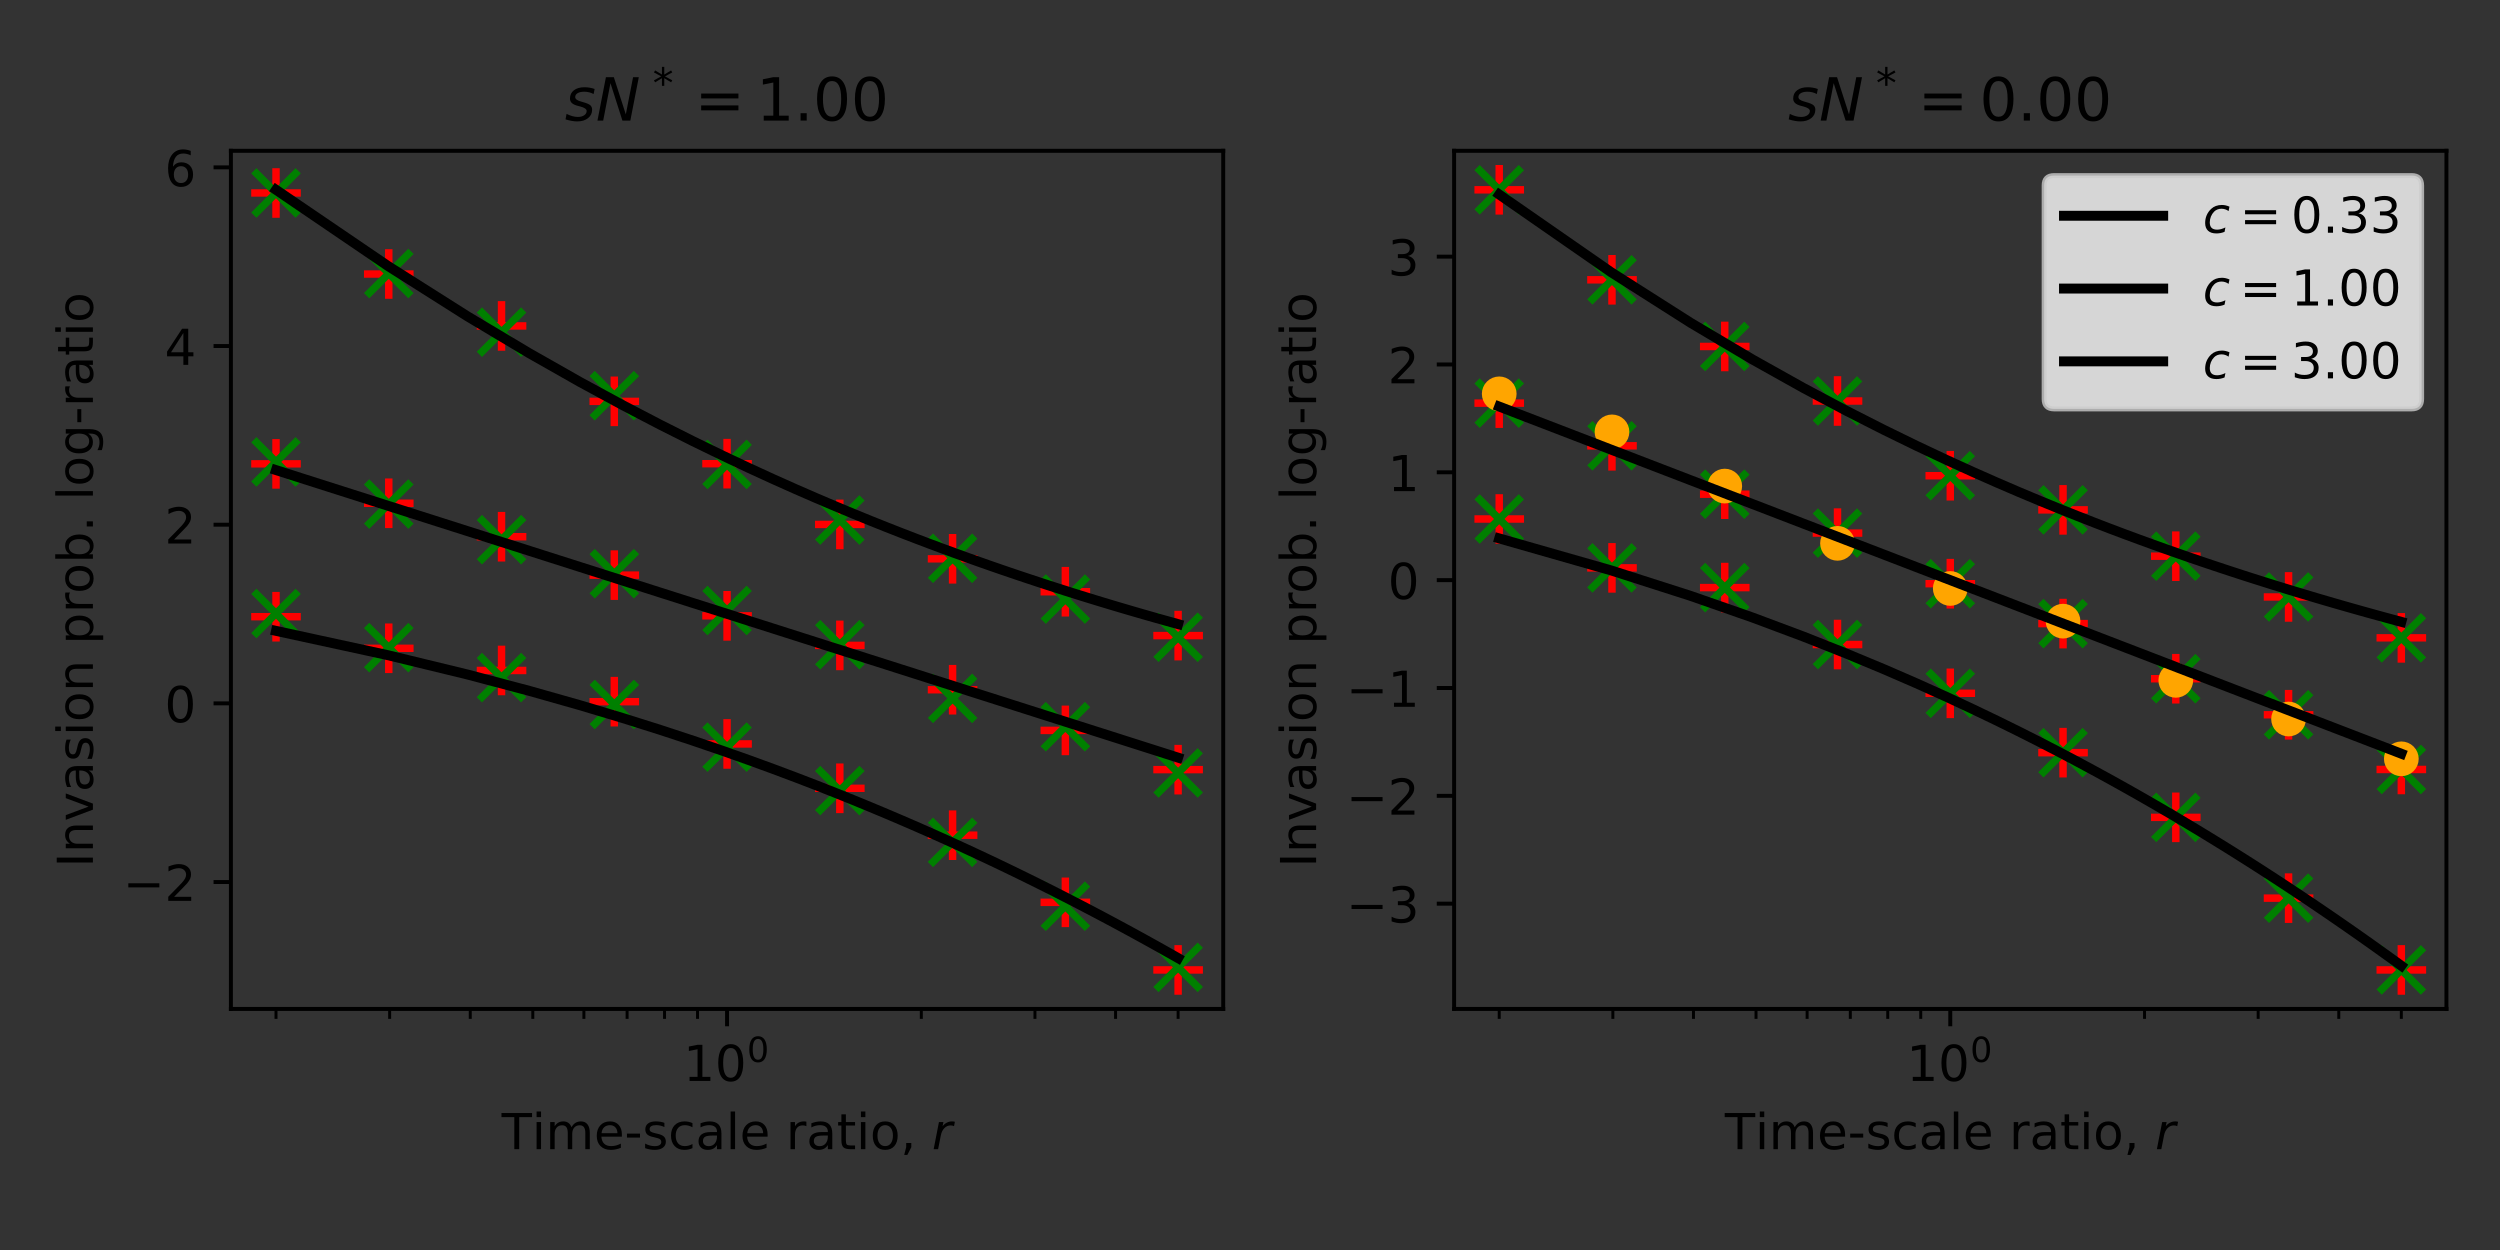 <?xml version="1.0" encoding="utf-8" standalone="no"?>
<!DOCTYPE svg PUBLIC "-//W3C//DTD SVG 1.1//EN"
  "http://www.w3.org/Graphics/SVG/1.1/DTD/svg11.dtd">
<!-- Created with matplotlib (https://matplotlib.org/) -->
<svg height="252pt" version="1.1" viewBox="0 0 504 252" width="504pt" xmlns="http://www.w3.org/2000/svg" xmlns:xlink="http://www.w3.org/1999/xlink">
 <rect x="0" y="0" width="504" height="252" fill="#333333" stroke="none"/>
 <defs>
  <style type="text/css">*{stroke-linecap:butt;stroke-linejoin:round;}</style>
 </defs>
 <g id="figure_1">
  <g id="patch_1">
   <path d="M 0 252 
L 504 252 
L 504 0 
L 0 0 
z
" style="fill:none;"/>
  </g>
  <g id="axes_1">
   <g id="patch_2">
    <path d="M 46.55 203.4 
L 246.6 203.4 
L 246.6 30.4 
L 46.55 30.4 
z
" style="fill:none;"/>
   </g>
   <g id="PathCollection_1">
    <defs>
     <path d="M -5 0 
L 5 0 
M 0 5 
L 0 -5 
" id="md4c0541265" style="stroke:#ff0000;stroke-width:1.5;"/>
    </defs>
    <g clip-path="url(#pf7a17328f2)">
     <use style="fill:#ff0000;stroke:#ff0000;stroke-width:1.5;" x="237.507" xlink:href="#md4c0541265" y="128.135"/>
     <use style="fill:#ff0000;stroke:#ff0000;stroke-width:1.5;" x="214.774" xlink:href="#md4c0541265" y="119.297"/>
     <use style="fill:#ff0000;stroke:#ff0000;stroke-width:1.5;" x="192.041" xlink:href="#md4c0541265" y="112.659"/>
     <use style="fill:#ff0000;stroke:#ff0000;stroke-width:1.5;" x="169.308" xlink:href="#md4c0541265" y="105.726"/>
     <use style="fill:#ff0000;stroke:#ff0000;stroke-width:1.5;" x="146.575" xlink:href="#md4c0541265" y="93.481"/>
     <use style="fill:#ff0000;stroke:#ff0000;stroke-width:1.5;" x="123.842" xlink:href="#md4c0541265" y="80.915"/>
     <use style="fill:#ff0000;stroke:#ff0000;stroke-width:1.5;" x="101.109" xlink:href="#md4c0541265" y="65.707"/>
     <use style="fill:#ff0000;stroke:#ff0000;stroke-width:1.5;" x="78.376" xlink:href="#md4c0541265" y="55.244"/>
     <use style="fill:#ff0000;stroke:#ff0000;stroke-width:1.5;" x="55.643" xlink:href="#md4c0541265" y="38.904"/>
    </g>
   </g>
   <g id="PathCollection_2">
    <g clip-path="url(#pf7a17328f2)">
     <use style="fill:#ff0000;stroke:#ff0000;stroke-width:1.5;" x="237.507" xlink:href="#md4c0541265" y="155.16"/>
     <use style="fill:#ff0000;stroke:#ff0000;stroke-width:1.5;" x="214.774" xlink:href="#md4c0541265" y="147.252"/>
     <use style="fill:#ff0000;stroke:#ff0000;stroke-width:1.5;" x="192.041" xlink:href="#md4c0541265" y="139.056"/>
     <use style="fill:#ff0000;stroke:#ff0000;stroke-width:1.5;" x="169.308" xlink:href="#md4c0541265" y="130.109"/>
     <use style="fill:#ff0000;stroke:#ff0000;stroke-width:1.5;" x="146.575" xlink:href="#md4c0541265" y="124.152"/>
     <use style="fill:#ff0000;stroke:#ff0000;stroke-width:1.5;" x="123.842" xlink:href="#md4c0541265" y="115.944"/>
     <use style="fill:#ff0000;stroke:#ff0000;stroke-width:1.5;" x="101.109" xlink:href="#md4c0541265" y="108.206"/>
     <use style="fill:#ff0000;stroke:#ff0000;stroke-width:1.5;" x="78.376" xlink:href="#md4c0541265" y="101.456"/>
     <use style="fill:#ff0000;stroke:#ff0000;stroke-width:1.5;" x="55.643" xlink:href="#md4c0541265" y="93.511"/>
    </g>
   </g>
   <g id="PathCollection_3">
    <g clip-path="url(#pf7a17328f2)">
     <use style="fill:#ff0000;stroke:#ff0000;stroke-width:1.5;" x="237.507" xlink:href="#md4c0541265" y="195.536"/>
     <use style="fill:#ff0000;stroke:#ff0000;stroke-width:1.5;" x="214.774" xlink:href="#md4c0541265" y="181.911"/>
     <use style="fill:#ff0000;stroke:#ff0000;stroke-width:1.5;" x="192.041" xlink:href="#md4c0541265" y="168.375"/>
     <use style="fill:#ff0000;stroke:#ff0000;stroke-width:1.5;" x="169.308" xlink:href="#md4c0541265" y="158.921"/>
     <use style="fill:#ff0000;stroke:#ff0000;stroke-width:1.5;" x="146.575" xlink:href="#md4c0541265" y="149.98"/>
     <use style="fill:#ff0000;stroke:#ff0000;stroke-width:1.5;" x="123.842" xlink:href="#md4c0541265" y="141.46"/>
     <use style="fill:#ff0000;stroke:#ff0000;stroke-width:1.5;" x="101.109" xlink:href="#md4c0541265" y="135.169"/>
     <use style="fill:#ff0000;stroke:#ff0000;stroke-width:1.5;" x="78.376" xlink:href="#md4c0541265" y="130.695"/>
     <use style="fill:#ff0000;stroke:#ff0000;stroke-width:1.5;" x="55.643" xlink:href="#md4c0541265" y="124.328"/>
    </g>
   </g>
   <g id="PathCollection_4">
    <defs>
     <path d="M -4.472 4.472 
L 4.472 -4.472 
M -4.472 -4.472 
L 4.472 4.472 
" id="m7972775eee" style="stroke:#008000;stroke-width:1.5;"/>
    </defs>
    <g clip-path="url(#pf7a17328f2)">
     <use style="fill:#008000;stroke:#008000;stroke-width:1.5;" x="237.507" xlink:href="#m7972775eee" y="128.475"/>
     <use style="fill:#008000;stroke:#008000;stroke-width:1.5;" x="214.774" xlink:href="#m7972775eee" y="120.772"/>
     <use style="fill:#008000;stroke:#008000;stroke-width:1.5;" x="192.041" xlink:href="#m7972775eee" y="112.551"/>
     <use style="fill:#008000;stroke:#008000;stroke-width:1.5;" x="169.308" xlink:href="#m7972775eee" y="104.838"/>
     <use style="fill:#008000;stroke:#008000;stroke-width:1.5;" x="146.575" xlink:href="#m7972775eee" y="93.629"/>
     <use style="fill:#008000;stroke:#008000;stroke-width:1.5;" x="123.842" xlink:href="#m7972775eee" y="79.771"/>
     <use style="fill:#008000;stroke:#008000;stroke-width:1.5;" x="101.109" xlink:href="#m7972775eee" y="66.966"/>
     <use style="fill:#008000;stroke:#008000;stroke-width:1.5;" x="78.376" xlink:href="#m7972775eee" y="55.142"/>
     <use style="fill:#008000;stroke:#008000;stroke-width:1.5;" x="55.643" xlink:href="#m7972775eee" y="38.901"/>
    </g>
   </g>
   <g id="PathCollection_5">
    <g clip-path="url(#pf7a17328f2)">
     <use style="fill:#008000;stroke:#008000;stroke-width:1.5;" x="237.507" xlink:href="#m7972775eee" y="155.827"/>
     <use style="fill:#008000;stroke:#008000;stroke-width:1.5;" x="214.774" xlink:href="#m7972775eee" y="146.504"/>
     <use style="fill:#008000;stroke:#008000;stroke-width:1.5;" x="192.041" xlink:href="#m7972775eee" y="140.795"/>
     <use style="fill:#008000;stroke:#008000;stroke-width:1.5;" x="169.308" xlink:href="#m7972775eee" y="129.973"/>
     <use style="fill:#008000;stroke:#008000;stroke-width:1.5;" x="146.575" xlink:href="#m7972775eee" y="123.083"/>
     <use style="fill:#008000;stroke:#008000;stroke-width:1.5;" x="123.842" xlink:href="#m7972775eee" y="115.661"/>
     <use style="fill:#008000;stroke:#008000;stroke-width:1.5;" x="101.109" xlink:href="#m7972775eee" y="108.799"/>
     <use style="fill:#008000;stroke:#008000;stroke-width:1.5;" x="78.376" xlink:href="#m7972775eee" y="101.617"/>
     <use style="fill:#008000;stroke:#008000;stroke-width:1.5;" x="55.643" xlink:href="#m7972775eee" y="93.121"/>
    </g>
   </g>
   <g id="PathCollection_6">
    <g clip-path="url(#pf7a17328f2)">
     <use style="fill:#008000;stroke:#008000;stroke-width:1.5;" x="237.507" xlink:href="#m7972775eee" y="195.02"/>
     <use style="fill:#008000;stroke:#008000;stroke-width:1.5;" x="214.774" xlink:href="#m7972775eee" y="182.693"/>
     <use style="fill:#008000;stroke:#008000;stroke-width:1.5;" x="192.041" xlink:href="#m7972775eee" y="169.818"/>
     <use style="fill:#008000;stroke:#008000;stroke-width:1.5;" x="169.308" xlink:href="#m7972775eee" y="159.38"/>
     <use style="fill:#008000;stroke:#008000;stroke-width:1.5;" x="146.575" xlink:href="#m7972775eee" y="150.623"/>
     <use style="fill:#008000;stroke:#008000;stroke-width:1.5;" x="123.842" xlink:href="#m7972775eee" y="142.022"/>
     <use style="fill:#008000;stroke:#008000;stroke-width:1.5;" x="101.109" xlink:href="#m7972775eee" y="136.605"/>
     <use style="fill:#008000;stroke:#008000;stroke-width:1.5;" x="78.376" xlink:href="#m7972775eee" y="130.561"/>
     <use style="fill:#008000;stroke:#008000;stroke-width:1.5;" x="55.643" xlink:href="#m7972775eee" y="123.685"/>
    </g>
   </g>
   <g id="matplotlib.axis_1">
    <g id="xtick_1">
     <g id="line2d_1">
      <defs>
       <path d="M 0 0 
L 0 3.5 
" id="me1e47667a4" style="stroke:#000000;stroke-width:0.8;"/>
      </defs>
      <g>
       <use style="stroke:#000000;stroke-width:0.8;" x="146.575" xlink:href="#me1e47667a4" y="203.4"/>
      </g>
     </g>
     <g id="text_1">
      <!-- $\mathdefault{10^{0}}$ -->
      <g transform="translate(137.775 217.998)scale(0.1 -0.1)">
       <defs>
        <path d="M 12.406 8.297 
L 28.516 8.297 
L 28.516 63.922 
L 10.984 60.406 
L 10.984 69.391 
L 28.422 72.906 
L 38.281 72.906 
L 38.281 8.297 
L 54.391 8.297 
L 54.391 0 
L 12.406 0 
z
" id="DejaVuSans-49"/>
        <path d="M 31.781 66.406 
Q 24.172 66.406 20.328 58.906 
Q 16.5 51.422 16.5 36.375 
Q 16.5 21.391 20.328 13.891 
Q 24.172 6.391 31.781 6.391 
Q 39.453 6.391 43.281 13.891 
Q 47.125 21.391 47.125 36.375 
Q 47.125 51.422 43.281 58.906 
Q 39.453 66.406 31.781 66.406 
z
M 31.781 74.219 
Q 44.047 74.219 50.516 64.516 
Q 56.984 54.828 56.984 36.375 
Q 56.984 17.969 50.516 8.266 
Q 44.047 -1.422 31.781 -1.422 
Q 19.531 -1.422 13.062 8.266 
Q 6.594 17.969 6.594 36.375 
Q 6.594 54.828 13.062 64.516 
Q 19.531 74.219 31.781 74.219 
z
" id="DejaVuSans-48"/>
       </defs>
       <use transform="translate(0 0.766)" xlink:href="#DejaVuSans-49"/>
       <use transform="translate(63.623 0.766)" xlink:href="#DejaVuSans-48"/>
       <use transform="translate(128.203 39.047)scale(0.7)" xlink:href="#DejaVuSans-48"/>
      </g>
     </g>
    </g>
    <g id="xtick_2">
     <g id="line2d_2">
      <defs>
       <path d="M 0 0 
L 0 2 
" id="mc4be655f99" style="stroke:#000000;stroke-width:0.6;"/>
      </defs>
      <g>
       <use style="stroke:#000000;stroke-width:0.6;" x="55.643" xlink:href="#mc4be655f99" y="203.4"/>
      </g>
     </g>
    </g>
    <g id="xtick_3">
     <g id="line2d_3">
      <g>
       <use style="stroke:#000000;stroke-width:0.6;" x="78.552" xlink:href="#mc4be655f99" y="203.4"/>
      </g>
     </g>
    </g>
    <g id="xtick_4">
     <g id="line2d_4">
      <g>
       <use style="stroke:#000000;stroke-width:0.6;" x="94.805" xlink:href="#mc4be655f99" y="203.4"/>
      </g>
     </g>
    </g>
    <g id="xtick_5">
     <g id="line2d_5">
      <g>
       <use style="stroke:#000000;stroke-width:0.6;" x="107.413" xlink:href="#mc4be655f99" y="203.4"/>
      </g>
     </g>
    </g>
    <g id="xtick_6">
     <g id="line2d_6">
      <g>
       <use style="stroke:#000000;stroke-width:0.6;" x="117.714" xlink:href="#mc4be655f99" y="203.4"/>
      </g>
     </g>
    </g>
    <g id="xtick_7">
     <g id="line2d_7">
      <g>
       <use style="stroke:#000000;stroke-width:0.6;" x="126.423" xlink:href="#mc4be655f99" y="203.4"/>
      </g>
     </g>
    </g>
    <g id="xtick_8">
     <g id="line2d_8">
      <g>
       <use style="stroke:#000000;stroke-width:0.6;" x="133.968" xlink:href="#mc4be655f99" y="203.4"/>
      </g>
     </g>
    </g>
    <g id="xtick_9">
     <g id="line2d_9">
      <g>
       <use style="stroke:#000000;stroke-width:0.6;" x="140.622" xlink:href="#mc4be655f99" y="203.4"/>
      </g>
     </g>
    </g>
    <g id="xtick_10">
     <g id="line2d_10">
      <g>
       <use style="stroke:#000000;stroke-width:0.6;" x="185.737" xlink:href="#mc4be655f99" y="203.4"/>
      </g>
     </g>
    </g>
    <g id="xtick_11">
     <g id="line2d_11">
      <g>
       <use style="stroke:#000000;stroke-width:0.6;" x="208.646" xlink:href="#mc4be655f99" y="203.4"/>
      </g>
     </g>
    </g>
    <g id="xtick_12">
     <g id="line2d_12">
      <g>
       <use style="stroke:#000000;stroke-width:0.6;" x="224.899" xlink:href="#mc4be655f99" y="203.4"/>
      </g>
     </g>
    </g>
    <g id="xtick_13">
     <g id="line2d_13">
      <g>
       <use style="stroke:#000000;stroke-width:0.6;" x="237.507" xlink:href="#mc4be655f99" y="203.4"/>
      </g>
     </g>
    </g>
    <g id="text_2">
     <!-- Time-scale ratio, $r$ -->
     <g transform="translate(101.125 231.677)scale(0.1 -0.1)">
      <defs>
       <path d="M -0.297 72.906 
L 61.375 72.906 
L 61.375 64.594 
L 35.5 64.594 
L 35.5 0 
L 25.594 0 
L 25.594 64.594 
L -0.297 64.594 
z
" id="DejaVuSans-84"/>
       <path d="M 9.422 54.688 
L 18.406 54.688 
L 18.406 0 
L 9.422 0 
z
M 9.422 75.984 
L 18.406 75.984 
L 18.406 64.594 
L 9.422 64.594 
z
" id="DejaVuSans-105"/>
       <path d="M 52 44.188 
Q 55.375 50.25 60.062 53.125 
Q 64.75 56 71.094 56 
Q 79.641 56 84.281 50.016 
Q 88.922 44.047 88.922 33.016 
L 88.922 0 
L 79.891 0 
L 79.891 32.719 
Q 79.891 40.578 77.094 44.375 
Q 74.312 48.188 68.609 48.188 
Q 61.625 48.188 57.562 43.547 
Q 53.516 38.922 53.516 30.906 
L 53.516 0 
L 44.484 0 
L 44.484 32.719 
Q 44.484 40.625 41.703 44.406 
Q 38.922 48.188 33.109 48.188 
Q 26.219 48.188 22.156 43.531 
Q 18.109 38.875 18.109 30.906 
L 18.109 0 
L 9.078 0 
L 9.078 54.688 
L 18.109 54.688 
L 18.109 46.188 
Q 21.188 51.219 25.484 53.609 
Q 29.781 56 35.688 56 
Q 41.656 56 45.828 52.969 
Q 50 49.953 52 44.188 
z
" id="DejaVuSans-109"/>
       <path d="M 56.203 29.594 
L 56.203 25.203 
L 14.891 25.203 
Q 15.484 15.922 20.484 11.062 
Q 25.484 6.203 34.422 6.203 
Q 39.594 6.203 44.453 7.469 
Q 49.312 8.734 54.109 11.281 
L 54.109 2.781 
Q 49.266 0.734 44.188 -0.344 
Q 39.109 -1.422 33.891 -1.422 
Q 20.797 -1.422 13.156 6.188 
Q 5.516 13.812 5.516 26.812 
Q 5.516 40.234 12.766 48.109 
Q 20.016 56 32.328 56 
Q 43.359 56 49.781 48.891 
Q 56.203 41.797 56.203 29.594 
z
M 47.219 32.234 
Q 47.125 39.594 43.094 43.984 
Q 39.062 48.391 32.422 48.391 
Q 24.906 48.391 20.391 44.141 
Q 15.875 39.891 15.188 32.172 
z
" id="DejaVuSans-101"/>
       <path d="M 4.891 31.391 
L 31.203 31.391 
L 31.203 23.391 
L 4.891 23.391 
z
" id="DejaVuSans-45"/>
       <path d="M 44.281 53.078 
L 44.281 44.578 
Q 40.484 46.531 36.375 47.5 
Q 32.281 48.484 27.875 48.484 
Q 21.188 48.484 17.844 46.438 
Q 14.5 44.391 14.5 40.281 
Q 14.5 37.156 16.891 35.375 
Q 19.281 33.594 26.516 31.984 
L 29.594 31.297 
Q 39.156 29.25 43.188 25.516 
Q 47.219 21.781 47.219 15.094 
Q 47.219 7.469 41.188 3.016 
Q 35.156 -1.422 24.609 -1.422 
Q 20.219 -1.422 15.453 -0.562 
Q 10.688 0.297 5.422 2 
L 5.422 11.281 
Q 10.406 8.688 15.234 7.391 
Q 20.062 6.109 24.812 6.109 
Q 31.156 6.109 34.562 8.281 
Q 37.984 10.453 37.984 14.406 
Q 37.984 18.062 35.516 20.016 
Q 33.062 21.969 24.703 23.781 
L 21.578 24.516 
Q 13.234 26.266 9.516 29.906 
Q 5.812 33.547 5.812 39.891 
Q 5.812 47.609 11.281 51.797 
Q 16.75 56 26.812 56 
Q 31.781 56 36.172 55.266 
Q 40.578 54.547 44.281 53.078 
z
" id="DejaVuSans-115"/>
       <path d="M 48.781 52.594 
L 48.781 44.188 
Q 44.969 46.297 41.141 47.344 
Q 37.312 48.391 33.406 48.391 
Q 24.656 48.391 19.812 42.844 
Q 14.984 37.312 14.984 27.297 
Q 14.984 17.281 19.812 11.734 
Q 24.656 6.203 33.406 6.203 
Q 37.312 6.203 41.141 7.25 
Q 44.969 8.297 48.781 10.406 
L 48.781 2.094 
Q 45.016 0.344 40.984 -0.531 
Q 36.969 -1.422 32.422 -1.422 
Q 20.062 -1.422 12.781 6.344 
Q 5.516 14.109 5.516 27.297 
Q 5.516 40.672 12.859 48.328 
Q 20.219 56 33.016 56 
Q 37.156 56 41.109 55.141 
Q 45.062 54.297 48.781 52.594 
z
" id="DejaVuSans-99"/>
       <path d="M 34.281 27.484 
Q 23.391 27.484 19.188 25 
Q 14.984 22.516 14.984 16.5 
Q 14.984 11.719 18.141 8.906 
Q 21.297 6.109 26.703 6.109 
Q 34.188 6.109 38.703 11.406 
Q 43.219 16.703 43.219 25.484 
L 43.219 27.484 
z
M 52.203 31.203 
L 52.203 0 
L 43.219 0 
L 43.219 8.297 
Q 40.141 3.328 35.547 0.953 
Q 30.953 -1.422 24.312 -1.422 
Q 15.922 -1.422 10.953 3.297 
Q 6 8.016 6 15.922 
Q 6 25.141 12.172 29.828 
Q 18.359 34.516 30.609 34.516 
L 43.219 34.516 
L 43.219 35.406 
Q 43.219 41.609 39.141 45 
Q 35.062 48.391 27.688 48.391 
Q 23 48.391 18.547 47.266 
Q 14.109 46.141 10.016 43.891 
L 10.016 52.203 
Q 14.938 54.109 19.578 55.047 
Q 24.219 56 28.609 56 
Q 40.484 56 46.344 49.844 
Q 52.203 43.703 52.203 31.203 
z
" id="DejaVuSans-97"/>
       <path d="M 9.422 75.984 
L 18.406 75.984 
L 18.406 0 
L 9.422 0 
z
" id="DejaVuSans-108"/>
       <path id="DejaVuSans-32"/>
       <path d="M 41.109 46.297 
Q 39.594 47.172 37.812 47.578 
Q 36.031 48 33.891 48 
Q 26.266 48 22.188 43.047 
Q 18.109 38.094 18.109 28.812 
L 18.109 0 
L 9.078 0 
L 9.078 54.688 
L 18.109 54.688 
L 18.109 46.188 
Q 20.953 51.172 25.484 53.578 
Q 30.031 56 36.531 56 
Q 37.453 56 38.578 55.875 
Q 39.703 55.766 41.062 55.516 
z
" id="DejaVuSans-114"/>
       <path d="M 18.312 70.219 
L 18.312 54.688 
L 36.812 54.688 
L 36.812 47.703 
L 18.312 47.703 
L 18.312 18.016 
Q 18.312 11.328 20.141 9.422 
Q 21.969 7.516 27.594 7.516 
L 36.812 7.516 
L 36.812 0 
L 27.594 0 
Q 17.188 0 13.234 3.875 
Q 9.281 7.766 9.281 18.016 
L 9.281 47.703 
L 2.688 47.703 
L 2.688 54.688 
L 9.281 54.688 
L 9.281 70.219 
z
" id="DejaVuSans-116"/>
       <path d="M 30.609 48.391 
Q 23.391 48.391 19.188 42.75 
Q 14.984 37.109 14.984 27.297 
Q 14.984 17.484 19.156 11.844 
Q 23.344 6.203 30.609 6.203 
Q 37.797 6.203 41.984 11.859 
Q 46.188 17.531 46.188 27.297 
Q 46.188 37.016 41.984 42.703 
Q 37.797 48.391 30.609 48.391 
z
M 30.609 56 
Q 42.328 56 49.016 48.375 
Q 55.719 40.766 55.719 27.297 
Q 55.719 13.875 49.016 6.219 
Q 42.328 -1.422 30.609 -1.422 
Q 18.844 -1.422 12.172 6.219 
Q 5.516 13.875 5.516 27.297 
Q 5.516 40.766 12.172 48.375 
Q 18.844 56 30.609 56 
z
" id="DejaVuSans-111"/>
       <path d="M 11.719 12.406 
L 22.016 12.406 
L 22.016 4 
L 14.016 -11.625 
L 7.719 -11.625 
L 11.719 4 
z
" id="DejaVuSans-44"/>
       <path d="M 44.578 46.391 
Q 43.219 47.125 41.453 47.516 
Q 39.703 47.906 37.703 47.906 
Q 30.516 47.906 25.141 42.453 
Q 19.781 37.016 18.016 27.875 
L 12.5 0 
L 3.516 0 
L 14.203 54.688 
L 23.188 54.688 
L 21.484 46.188 
Q 25.047 50.922 30 53.453 
Q 34.969 56 40.578 56 
Q 42.047 56 43.453 55.828 
Q 44.875 55.672 46.297 55.281 
z
" id="DejaVuSans-Oblique-114"/>
      </defs>
      <use transform="translate(0 0.016)" xlink:href="#DejaVuSans-84"/>
      <use transform="translate(61.084 0.016)" xlink:href="#DejaVuSans-105"/>
      <use transform="translate(88.867 0.016)" xlink:href="#DejaVuSans-109"/>
      <use transform="translate(186.279 0.016)" xlink:href="#DejaVuSans-101"/>
      <use transform="translate(247.803 0.016)" xlink:href="#DejaVuSans-45"/>
      <use transform="translate(283.887 0.016)" xlink:href="#DejaVuSans-115"/>
      <use transform="translate(335.986 0.016)" xlink:href="#DejaVuSans-99"/>
      <use transform="translate(390.967 0.016)" xlink:href="#DejaVuSans-97"/>
      <use transform="translate(452.246 0.016)" xlink:href="#DejaVuSans-108"/>
      <use transform="translate(480.029 0.016)" xlink:href="#DejaVuSans-101"/>
      <use transform="translate(541.553 0.016)" xlink:href="#DejaVuSans-32"/>
      <use transform="translate(573.34 0.016)" xlink:href="#DejaVuSans-114"/>
      <use transform="translate(614.453 0.016)" xlink:href="#DejaVuSans-97"/>
      <use transform="translate(675.732 0.016)" xlink:href="#DejaVuSans-116"/>
      <use transform="translate(714.941 0.016)" xlink:href="#DejaVuSans-105"/>
      <use transform="translate(742.725 0.016)" xlink:href="#DejaVuSans-111"/>
      <use transform="translate(803.906 0.016)" xlink:href="#DejaVuSans-44"/>
      <use transform="translate(835.693 0.016)" xlink:href="#DejaVuSans-32"/>
      <use transform="translate(867.48 0.016)" xlink:href="#DejaVuSans-Oblique-114"/>
     </g>
    </g>
   </g>
   <g id="matplotlib.axis_2">
    <g id="ytick_1">
     <g id="line2d_14">
      <defs>
       <path d="M 0 0 
L -3.5 0 
" id="m3368187352" style="stroke:#000000;stroke-width:0.8;"/>
      </defs>
      <g>
       <use style="stroke:#000000;stroke-width:0.8;" x="46.55" xlink:href="#m3368187352" y="177.821"/>
      </g>
     </g>
     <g id="text_3">
      <!-- −2 -->
      <g transform="translate(24.808 181.62)scale(0.1 -0.1)">
       <defs>
        <path d="M 10.594 35.5 
L 73.188 35.5 
L 73.188 27.203 
L 10.594 27.203 
z
" id="DejaVuSans-8722"/>
        <path d="M 19.188 8.297 
L 53.609 8.297 
L 53.609 0 
L 7.328 0 
L 7.328 8.297 
Q 12.938 14.109 22.625 23.891 
Q 32.328 33.688 34.812 36.531 
Q 39.547 41.844 41.422 45.531 
Q 43.312 49.219 43.312 52.781 
Q 43.312 58.594 39.234 62.25 
Q 35.156 65.922 28.609 65.922 
Q 23.969 65.922 18.812 64.312 
Q 13.672 62.703 7.812 59.422 
L 7.812 69.391 
Q 13.766 71.781 18.938 73 
Q 24.125 74.219 28.422 74.219 
Q 39.75 74.219 46.484 68.547 
Q 53.219 62.891 53.219 53.422 
Q 53.219 48.922 51.531 44.891 
Q 49.859 40.875 45.406 35.406 
Q 44.188 33.984 37.641 27.219 
Q 31.109 20.453 19.188 8.297 
z
" id="DejaVuSans-50"/>
       </defs>
       <use xlink:href="#DejaVuSans-8722"/>
       <use x="83.789" xlink:href="#DejaVuSans-50"/>
      </g>
     </g>
    </g>
    <g id="ytick_2">
     <g id="line2d_15">
      <g>
       <use style="stroke:#000000;stroke-width:0.8;" x="46.55" xlink:href="#m3368187352" y="141.801"/>
      </g>
     </g>
     <g id="text_4">
      <!-- 0 -->
      <g transform="translate(33.188 145.601)scale(0.1 -0.1)">
       <use xlink:href="#DejaVuSans-48"/>
      </g>
     </g>
    </g>
    <g id="ytick_3">
     <g id="line2d_16">
      <g>
       <use style="stroke:#000000;stroke-width:0.8;" x="46.55" xlink:href="#m3368187352" y="105.782"/>
      </g>
     </g>
     <g id="text_5">
      <!-- 2 -->
      <g transform="translate(33.188 109.581)scale(0.1 -0.1)">
       <use xlink:href="#DejaVuSans-50"/>
      </g>
     </g>
    </g>
    <g id="ytick_4">
     <g id="line2d_17">
      <g>
       <use style="stroke:#000000;stroke-width:0.8;" x="46.55" xlink:href="#m3368187352" y="69.762"/>
      </g>
     </g>
     <g id="text_6">
      <!-- 4 -->
      <g transform="translate(33.188 73.561)scale(0.1 -0.1)">
       <defs>
        <path d="M 37.797 64.312 
L 12.891 25.391 
L 37.797 25.391 
z
M 35.203 72.906 
L 47.609 72.906 
L 47.609 25.391 
L 58.016 25.391 
L 58.016 17.188 
L 47.609 17.188 
L 47.609 0 
L 37.797 0 
L 37.797 17.188 
L 4.891 17.188 
L 4.891 26.703 
z
" id="DejaVuSans-52"/>
       </defs>
       <use xlink:href="#DejaVuSans-52"/>
      </g>
     </g>
    </g>
    <g id="ytick_5">
     <g id="line2d_18">
      <g>
       <use style="stroke:#000000;stroke-width:0.8;" x="46.55" xlink:href="#m3368187352" y="33.742"/>
      </g>
     </g>
     <g id="text_7">
      <!-- 6 -->
      <g transform="translate(33.188 37.541)scale(0.1 -0.1)">
       <defs>
        <path d="M 33.016 40.375 
Q 26.375 40.375 22.484 35.828 
Q 18.609 31.297 18.609 23.391 
Q 18.609 15.531 22.484 10.953 
Q 26.375 6.391 33.016 6.391 
Q 39.656 6.391 43.531 10.953 
Q 47.406 15.531 47.406 23.391 
Q 47.406 31.297 43.531 35.828 
Q 39.656 40.375 33.016 40.375 
z
M 52.594 71.297 
L 52.594 62.312 
Q 48.875 64.062 45.094 64.984 
Q 41.312 65.922 37.594 65.922 
Q 27.828 65.922 22.672 59.328 
Q 17.531 52.734 16.797 39.406 
Q 19.672 43.656 24.016 45.922 
Q 28.375 48.188 33.594 48.188 
Q 44.578 48.188 50.953 41.516 
Q 57.328 34.859 57.328 23.391 
Q 57.328 12.156 50.688 5.359 
Q 44.047 -1.422 33.016 -1.422 
Q 20.359 -1.422 13.672 8.266 
Q 6.984 17.969 6.984 36.375 
Q 6.984 53.656 15.188 63.938 
Q 23.391 74.219 37.203 74.219 
Q 40.922 74.219 44.703 73.484 
Q 48.484 72.75 52.594 71.297 
z
" id="DejaVuSans-54"/>
       </defs>
       <use xlink:href="#DejaVuSans-54"/>
      </g>
     </g>
    </g>
    <g id="text_8">
     <!-- Invasion prob. log-ratio -->
     <g transform="translate(18.728 174.862)rotate(-90)scale(0.1 -0.1)">
      <defs>
       <path d="M 9.812 72.906 
L 19.672 72.906 
L 19.672 0 
L 9.812 0 
z
" id="DejaVuSans-73"/>
       <path d="M 54.891 33.016 
L 54.891 0 
L 45.906 0 
L 45.906 32.719 
Q 45.906 40.484 42.875 44.328 
Q 39.844 48.188 33.797 48.188 
Q 26.516 48.188 22.312 43.547 
Q 18.109 38.922 18.109 30.906 
L 18.109 0 
L 9.078 0 
L 9.078 54.688 
L 18.109 54.688 
L 18.109 46.188 
Q 21.344 51.125 25.703 53.562 
Q 30.078 56 35.797 56 
Q 45.219 56 50.047 50.172 
Q 54.891 44.344 54.891 33.016 
z
" id="DejaVuSans-110"/>
       <path d="M 2.984 54.688 
L 12.5 54.688 
L 29.594 8.797 
L 46.688 54.688 
L 56.203 54.688 
L 35.688 0 
L 23.484 0 
z
" id="DejaVuSans-118"/>
       <path d="M 18.109 8.203 
L 18.109 -20.797 
L 9.078 -20.797 
L 9.078 54.688 
L 18.109 54.688 
L 18.109 46.391 
Q 20.953 51.266 25.266 53.625 
Q 29.594 56 35.594 56 
Q 45.562 56 51.781 48.094 
Q 58.016 40.188 58.016 27.297 
Q 58.016 14.406 51.781 6.484 
Q 45.562 -1.422 35.594 -1.422 
Q 29.594 -1.422 25.266 0.953 
Q 20.953 3.328 18.109 8.203 
z
M 48.688 27.297 
Q 48.688 37.203 44.609 42.844 
Q 40.531 48.484 33.406 48.484 
Q 26.266 48.484 22.188 42.844 
Q 18.109 37.203 18.109 27.297 
Q 18.109 17.391 22.188 11.75 
Q 26.266 6.109 33.406 6.109 
Q 40.531 6.109 44.609 11.75 
Q 48.688 17.391 48.688 27.297 
z
" id="DejaVuSans-112"/>
       <path d="M 48.688 27.297 
Q 48.688 37.203 44.609 42.844 
Q 40.531 48.484 33.406 48.484 
Q 26.266 48.484 22.188 42.844 
Q 18.109 37.203 18.109 27.297 
Q 18.109 17.391 22.188 11.75 
Q 26.266 6.109 33.406 6.109 
Q 40.531 6.109 44.609 11.75 
Q 48.688 17.391 48.688 27.297 
z
M 18.109 46.391 
Q 20.953 51.266 25.266 53.625 
Q 29.594 56 35.594 56 
Q 45.562 56 51.781 48.094 
Q 58.016 40.188 58.016 27.297 
Q 58.016 14.406 51.781 6.484 
Q 45.562 -1.422 35.594 -1.422 
Q 29.594 -1.422 25.266 0.953 
Q 20.953 3.328 18.109 8.203 
L 18.109 0 
L 9.078 0 
L 9.078 75.984 
L 18.109 75.984 
z
" id="DejaVuSans-98"/>
       <path d="M 10.688 12.406 
L 21 12.406 
L 21 0 
L 10.688 0 
z
" id="DejaVuSans-46"/>
       <path d="M 45.406 27.984 
Q 45.406 37.75 41.375 43.109 
Q 37.359 48.484 30.078 48.484 
Q 22.859 48.484 18.828 43.109 
Q 14.797 37.75 14.797 27.984 
Q 14.797 18.266 18.828 12.891 
Q 22.859 7.516 30.078 7.516 
Q 37.359 7.516 41.375 12.891 
Q 45.406 18.266 45.406 27.984 
z
M 54.391 6.781 
Q 54.391 -7.172 48.188 -13.984 
Q 42 -20.797 29.203 -20.797 
Q 24.469 -20.797 20.266 -20.094 
Q 16.062 -19.391 12.109 -17.922 
L 12.109 -9.188 
Q 16.062 -11.328 19.922 -12.344 
Q 23.781 -13.375 27.781 -13.375 
Q 36.625 -13.375 41.016 -8.766 
Q 45.406 -4.156 45.406 5.172 
L 45.406 9.625 
Q 42.625 4.781 38.281 2.391 
Q 33.938 0 27.875 0 
Q 17.828 0 11.672 7.656 
Q 5.516 15.328 5.516 27.984 
Q 5.516 40.672 11.672 48.328 
Q 17.828 56 27.875 56 
Q 33.938 56 38.281 53.609 
Q 42.625 51.219 45.406 46.391 
L 45.406 54.688 
L 54.391 54.688 
z
" id="DejaVuSans-103"/>
      </defs>
      <use xlink:href="#DejaVuSans-73"/>
      <use x="29.492" xlink:href="#DejaVuSans-110"/>
      <use x="92.871" xlink:href="#DejaVuSans-118"/>
      <use x="152.051" xlink:href="#DejaVuSans-97"/>
      <use x="213.33" xlink:href="#DejaVuSans-115"/>
      <use x="265.43" xlink:href="#DejaVuSans-105"/>
      <use x="293.213" xlink:href="#DejaVuSans-111"/>
      <use x="354.395" xlink:href="#DejaVuSans-110"/>
      <use x="417.773" xlink:href="#DejaVuSans-32"/>
      <use x="449.561" xlink:href="#DejaVuSans-112"/>
      <use x="513.037" xlink:href="#DejaVuSans-114"/>
      <use x="551.9" xlink:href="#DejaVuSans-111"/>
      <use x="613.082" xlink:href="#DejaVuSans-98"/>
      <use x="676.559" xlink:href="#DejaVuSans-46"/>
      <use x="708.346" xlink:href="#DejaVuSans-32"/>
      <use x="740.133" xlink:href="#DejaVuSans-108"/>
      <use x="767.916" xlink:href="#DejaVuSans-111"/>
      <use x="829.098" xlink:href="#DejaVuSans-103"/>
      <use x="892.574" xlink:href="#DejaVuSans-45"/>
      <use x="928.658" xlink:href="#DejaVuSans-114"/>
      <use x="969.771" xlink:href="#DejaVuSans-97"/>
      <use x="1031.051" xlink:href="#DejaVuSans-116"/>
      <use x="1070.26" xlink:href="#DejaVuSans-105"/>
      <use x="1098.043" xlink:href="#DejaVuSans-111"/>
     </g>
    </g>
   </g>
   <g id="line2d_19">
    <path clip-path="url(#pf7a17328f2)" d="M 55.643 38.264 
L 78.166 53.591 
L 94.226 63.763 
L 106.717 71.22 
L 116.94 77.019 
L 125.594 81.713 
L 133.096 85.623 
L 139.718 88.951 
L 145.645 91.833 
L 151.009 94.363 
L 155.907 96.608 
L 160.414 98.621 
L 164.588 100.439 
L 168.475 102.094 
L 172.112 103.608 
L 175.528 105.001 
L 178.75 106.289 
L 181.798 107.486 
L 184.69 108.6 
L 187.441 109.643 
L 190.064 110.621 
L 192.571 111.541 
L 194.971 112.409 
L 197.274 113.23 
L 199.486 114.007 
L 201.615 114.745 
L 203.667 115.448 
L 205.646 116.117 
L 207.559 116.755 
L 209.409 117.366 
L 211.201 117.951 
L 212.937 118.511 
L 214.621 119.049 
L 216.257 119.566 
L 217.847 120.063 
L 219.393 120.542 
L 220.898 121.004 
L 222.364 121.449 
L 223.793 121.88 
L 225.187 122.296 
L 226.547 122.699 
L 227.875 123.088 
L 229.173 123.466 
L 230.441 123.833 
L 231.682 124.188 
L 232.896 124.533 
L 234.084 124.869 
L 235.248 125.195 
L 236.389 125.512 
L 237.507 125.821 
" style="fill:none;stroke:#000000;stroke-linecap:square;stroke-width:2;"/>
   </g>
   <g id="line2d_20">
    <path clip-path="url(#pf7a17328f2)" d="M 55.643 94.77 
L 78.166 101.949 
L 94.226 107.068 
L 106.717 111.05 
L 116.94 114.309 
L 125.594 117.067 
L 133.096 119.459 
L 139.718 121.57 
L 145.645 123.459 
L 151.009 125.169 
L 155.907 126.73 
L 160.414 128.167 
L 164.588 129.497 
L 168.475 130.736 
L 172.112 131.896 
L 175.528 132.985 
L 178.75 134.012 
L 181.798 134.983 
L 184.69 135.905 
L 187.441 136.782 
L 190.064 137.618 
L 192.571 138.417 
L 194.971 139.182 
L 197.274 139.916 
L 199.486 140.621 
L 201.615 141.3 
L 203.667 141.954 
L 205.646 142.585 
L 207.559 143.195 
L 209.409 143.785 
L 211.201 144.356 
L 212.937 144.909 
L 214.621 145.446 
L 216.257 145.968 
L 217.847 146.474 
L 219.393 146.967 
L 220.898 147.447 
L 222.364 147.914 
L 223.793 148.37 
L 225.187 148.814 
L 226.547 149.248 
L 227.875 149.671 
L 229.173 150.085 
L 230.441 150.489 
L 231.682 150.884 
L 232.896 151.271 
L 234.084 151.65 
L 235.248 152.021 
L 236.389 152.385 
L 237.507 152.741 
" style="fill:none;stroke:#000000;stroke-linecap:square;stroke-width:2;"/>
   </g>
   <g id="line2d_21">
    <path clip-path="url(#pf7a17328f2)" d="M 55.643 127.185 
L 78.166 132.077 
L 94.226 135.977 
L 106.717 139.281 
L 116.94 142.178 
L 125.594 144.776 
L 133.096 147.142 
L 139.718 149.323 
L 145.645 151.35 
L 151.009 153.248 
L 155.907 155.035 
L 160.414 156.726 
L 164.588 158.332 
L 168.475 159.864 
L 172.112 161.328 
L 175.528 162.732 
L 178.75 164.081 
L 181.798 165.38 
L 184.69 166.632 
L 187.441 167.843 
L 190.064 169.014 
L 192.571 170.149 
L 194.971 171.251 
L 197.274 172.32 
L 199.486 173.361 
L 201.615 174.373 
L 203.667 175.36 
L 205.646 176.321 
L 207.559 177.26 
L 209.409 178.176 
L 211.201 179.072 
L 212.937 179.948 
L 214.621 180.805 
L 216.257 181.643 
L 217.847 182.465 
L 219.393 183.271 
L 220.898 184.06 
L 222.364 184.835 
L 223.793 185.596 
L 225.187 186.342 
L 226.547 187.075 
L 227.875 187.796 
L 229.173 188.504 
L 230.441 189.201 
L 231.682 189.886 
L 232.896 190.56 
L 234.084 191.224 
L 235.248 191.877 
L 236.389 192.521 
L 237.507 193.155 
" style="fill:none;stroke:#000000;stroke-linecap:square;stroke-width:2;"/>
   </g>
   <g id="patch_3">
    <path d="M 46.55 203.4 
L 46.55 30.4 
" style="fill:none;stroke:#000000;stroke-linecap:square;stroke-linejoin:miter;stroke-width:0.8;"/>
   </g>
   <g id="patch_4">
    <path d="M 246.6 203.4 
L 246.6 30.4 
" style="fill:none;stroke:#000000;stroke-linecap:square;stroke-linejoin:miter;stroke-width:0.8;"/>
   </g>
   <g id="patch_5">
    <path d="M 46.55 203.4 
L 246.6 203.4 
" style="fill:none;stroke:#000000;stroke-linecap:square;stroke-linejoin:miter;stroke-width:0.8;"/>
   </g>
   <g id="patch_6">
    <path d="M 46.55 30.4 
L 246.6 30.4 
" style="fill:none;stroke:#000000;stroke-linecap:square;stroke-linejoin:miter;stroke-width:0.8;"/>
   </g>
   <g id="text_9">
    <!-- $s N^*=1.00$ -->
    <g transform="translate(113.875 24.4)scale(0.12 -0.12)">
     <defs>
      <path d="M 50 53.078 
L 48.297 44.578 
Q 44.734 46.531 40.766 47.5 
Q 36.812 48.484 32.625 48.484 
Q 25.531 48.484 21.453 46.062 
Q 17.391 43.656 17.391 39.5 
Q 17.391 34.672 26.859 32.078 
Q 27.594 31.891 27.938 31.781 
L 30.812 30.906 
Q 39.797 28.422 42.797 25.688 
Q 45.797 22.953 45.797 18.219 
Q 45.797 9.516 38.891 4.047 
Q 31.984 -1.422 20.797 -1.422 
Q 16.453 -1.422 11.672 -0.578 
Q 6.891 0.25 1.125 2 
L 2.875 11.281 
Q 7.812 8.734 12.594 7.422 
Q 17.391 6.109 21.781 6.109 
Q 28.375 6.109 32.5 8.938 
Q 36.625 11.766 36.625 16.109 
Q 36.625 20.797 25.781 23.688 
L 24.859 23.922 
L 21.781 24.703 
Q 14.938 26.516 11.766 29.469 
Q 8.594 32.422 8.594 37.016 
Q 8.594 45.75 15.156 50.875 
Q 21.734 56 33.016 56 
Q 37.453 56 41.672 55.266 
Q 45.906 54.547 50 53.078 
z
" id="DejaVuSans-Oblique-115"/>
      <path d="M 16.891 72.906 
L 30.172 72.906 
L 50.297 10.406 
L 62.5 72.906 
L 72.125 72.906 
L 57.906 0 
L 44.578 0 
L 24.516 62.891 
L 12.312 0 
L 2.688 0 
z
" id="DejaVuSans-Oblique-78"/>
      <path d="M 47.016 60.891 
L 29.5 51.422 
L 47.016 41.891 
L 44.188 37.109 
L 27.781 47.016 
L 27.781 28.609 
L 22.219 28.609 
L 22.219 47.016 
L 5.812 37.109 
L 2.984 41.891 
L 20.516 51.422 
L 2.984 60.891 
L 5.812 65.719 
L 22.219 55.812 
L 22.219 74.219 
L 27.781 74.219 
L 27.781 55.812 
L 44.188 65.719 
z
" id="DejaVuSans-42"/>
      <path d="M 10.594 45.406 
L 73.188 45.406 
L 73.188 37.203 
L 10.594 37.203 
z
M 10.594 25.484 
L 73.188 25.484 
L 73.188 17.188 
L 10.594 17.188 
z
" id="DejaVuSans-61"/>
     </defs>
     <use transform="translate(0 0.766)" xlink:href="#DejaVuSans-Oblique-115"/>
     <use transform="translate(52.1 0.766)" xlink:href="#DejaVuSans-Oblique-78"/>
     <use transform="translate(147.559 39.047)scale(0.7)" xlink:href="#DejaVuSans-42"/>
     <use transform="translate(218.413 0.766)" xlink:href="#DejaVuSans-61"/>
     <use transform="translate(321.685 0.766)" xlink:href="#DejaVuSans-49"/>
     <use transform="translate(385.308 0.766)" xlink:href="#DejaVuSans-46"/>
     <use transform="translate(417.095 0.766)" xlink:href="#DejaVuSans-48"/>
     <use transform="translate(480.718 0.766)" xlink:href="#DejaVuSans-48"/>
    </g>
   </g>
  </g>
  <g id="axes_2">
   <g id="patch_7">
    <path d="M 293.15 203.4 
L 493.2 203.4 
L 493.2 30.4 
L 293.15 30.4 
z
" style="fill:none;"/>
   </g>
   <g id="PathCollection_7">
    <g clip-path="url(#p9e0a703908)">
     <use style="fill:#ff0000;stroke:#ff0000;stroke-width:1.5;" x="484.107" xlink:href="#md4c0541265" y="128.59"/>
     <use style="fill:#ff0000;stroke:#ff0000;stroke-width:1.5;" x="461.374" xlink:href="#md4c0541265" y="120.347"/>
     <use style="fill:#ff0000;stroke:#ff0000;stroke-width:1.5;" x="438.641" xlink:href="#md4c0541265" y="112.133"/>
     <use style="fill:#ff0000;stroke:#ff0000;stroke-width:1.5;" x="415.908" xlink:href="#md4c0541265" y="102.786"/>
     <use style="fill:#ff0000;stroke:#ff0000;stroke-width:1.5;" x="393.175" xlink:href="#md4c0541265" y="95.905"/>
     <use style="fill:#ff0000;stroke:#ff0000;stroke-width:1.5;" x="370.442" xlink:href="#md4c0541265" y="80.842"/>
     <use style="fill:#ff0000;stroke:#ff0000;stroke-width:1.5;" x="347.709" xlink:href="#md4c0541265" y="69.849"/>
     <use style="fill:#ff0000;stroke:#ff0000;stroke-width:1.5;" x="324.976" xlink:href="#md4c0541265" y="56.409"/>
     <use style="fill:#ff0000;stroke:#ff0000;stroke-width:1.5;" x="302.243" xlink:href="#md4c0541265" y="38.264"/>
    </g>
   </g>
   <g id="PathCollection_8">
    <g clip-path="url(#p9e0a703908)">
     <use style="fill:#ff0000;stroke:#ff0000;stroke-width:1.5;" x="484.107" xlink:href="#md4c0541265" y="155.126"/>
     <use style="fill:#ff0000;stroke:#ff0000;stroke-width:1.5;" x="461.374" xlink:href="#md4c0541265" y="144.097"/>
     <use style="fill:#ff0000;stroke:#ff0000;stroke-width:1.5;" x="438.641" xlink:href="#md4c0541265" y="136.831"/>
     <use style="fill:#ff0000;stroke:#ff0000;stroke-width:1.5;" x="415.908" xlink:href="#md4c0541265" y="125.719"/>
     <use style="fill:#ff0000;stroke:#ff0000;stroke-width:1.5;" x="393.175" xlink:href="#md4c0541265" y="117.674"/>
     <use style="fill:#ff0000;stroke:#ff0000;stroke-width:1.5;" x="370.442" xlink:href="#md4c0541265" y="107.475"/>
     <use style="fill:#ff0000;stroke:#ff0000;stroke-width:1.5;" x="347.709" xlink:href="#md4c0541265" y="99.629"/>
     <use style="fill:#ff0000;stroke:#ff0000;stroke-width:1.5;" x="324.976" xlink:href="#md4c0541265" y="89.87"/>
     <use style="fill:#ff0000;stroke:#ff0000;stroke-width:1.5;" x="302.243" xlink:href="#md4c0541265" y="81.269"/>
    </g>
   </g>
   <g id="PathCollection_9">
    <g clip-path="url(#p9e0a703908)">
     <use style="fill:#ff0000;stroke:#ff0000;stroke-width:1.5;" x="484.107" xlink:href="#md4c0541265" y="195.536"/>
     <use style="fill:#ff0000;stroke:#ff0000;stroke-width:1.5;" x="461.374" xlink:href="#md4c0541265" y="181.067"/>
     <use style="fill:#ff0000;stroke:#ff0000;stroke-width:1.5;" x="438.641" xlink:href="#md4c0541265" y="164.78"/>
     <use style="fill:#ff0000;stroke:#ff0000;stroke-width:1.5;" x="415.908" xlink:href="#md4c0541265" y="151.738"/>
     <use style="fill:#ff0000;stroke:#ff0000;stroke-width:1.5;" x="393.175" xlink:href="#md4c0541265" y="139.77"/>
     <use style="fill:#ff0000;stroke:#ff0000;stroke-width:1.5;" x="370.442" xlink:href="#md4c0541265" y="129.934"/>
     <use style="fill:#ff0000;stroke:#ff0000;stroke-width:1.5;" x="347.709" xlink:href="#md4c0541265" y="118.46"/>
     <use style="fill:#ff0000;stroke:#ff0000;stroke-width:1.5;" x="324.976" xlink:href="#md4c0541265" y="114.481"/>
     <use style="fill:#ff0000;stroke:#ff0000;stroke-width:1.5;" x="302.243" xlink:href="#md4c0541265" y="104.629"/>
    </g>
   </g>
   <g id="PathCollection_10">
    <g clip-path="url(#p9e0a703908)">
     <use style="fill:#008000;stroke:#008000;stroke-width:1.5;" x="484.107" xlink:href="#m7972775eee" y="128.59"/>
     <use style="fill:#008000;stroke:#008000;stroke-width:1.5;" x="461.374" xlink:href="#m7972775eee" y="120.347"/>
     <use style="fill:#008000;stroke:#008000;stroke-width:1.5;" x="438.641" xlink:href="#m7972775eee" y="112.133"/>
     <use style="fill:#008000;stroke:#008000;stroke-width:1.5;" x="415.908" xlink:href="#m7972775eee" y="102.786"/>
     <use style="fill:#008000;stroke:#008000;stroke-width:1.5;" x="393.175" xlink:href="#m7972775eee" y="95.905"/>
     <use style="fill:#008000;stroke:#008000;stroke-width:1.5;" x="370.442" xlink:href="#m7972775eee" y="80.842"/>
     <use style="fill:#008000;stroke:#008000;stroke-width:1.5;" x="347.709" xlink:href="#m7972775eee" y="69.849"/>
     <use style="fill:#008000;stroke:#008000;stroke-width:1.5;" x="324.976" xlink:href="#m7972775eee" y="56.409"/>
     <use style="fill:#008000;stroke:#008000;stroke-width:1.5;" x="302.243" xlink:href="#m7972775eee" y="38.264"/>
    </g>
   </g>
   <g id="PathCollection_11">
    <g clip-path="url(#p9e0a703908)">
     <use style="fill:#008000;stroke:#008000;stroke-width:1.5;" x="484.107" xlink:href="#m7972775eee" y="155.126"/>
     <use style="fill:#008000;stroke:#008000;stroke-width:1.5;" x="461.374" xlink:href="#m7972775eee" y="144.097"/>
     <use style="fill:#008000;stroke:#008000;stroke-width:1.5;" x="438.641" xlink:href="#m7972775eee" y="136.831"/>
     <use style="fill:#008000;stroke:#008000;stroke-width:1.5;" x="415.908" xlink:href="#m7972775eee" y="125.719"/>
     <use style="fill:#008000;stroke:#008000;stroke-width:1.5;" x="393.175" xlink:href="#m7972775eee" y="117.674"/>
     <use style="fill:#008000;stroke:#008000;stroke-width:1.5;" x="370.442" xlink:href="#m7972775eee" y="107.475"/>
     <use style="fill:#008000;stroke:#008000;stroke-width:1.5;" x="347.709" xlink:href="#m7972775eee" y="99.629"/>
     <use style="fill:#008000;stroke:#008000;stroke-width:1.5;" x="324.976" xlink:href="#m7972775eee" y="89.87"/>
     <use style="fill:#008000;stroke:#008000;stroke-width:1.5;" x="302.243" xlink:href="#m7972775eee" y="81.269"/>
    </g>
   </g>
   <g id="PathCollection_12">
    <g clip-path="url(#p9e0a703908)">
     <use style="fill:#008000;stroke:#008000;stroke-width:1.5;" x="484.107" xlink:href="#m7972775eee" y="195.536"/>
     <use style="fill:#008000;stroke:#008000;stroke-width:1.5;" x="461.374" xlink:href="#m7972775eee" y="181.067"/>
     <use style="fill:#008000;stroke:#008000;stroke-width:1.5;" x="438.641" xlink:href="#m7972775eee" y="164.78"/>
     <use style="fill:#008000;stroke:#008000;stroke-width:1.5;" x="415.908" xlink:href="#m7972775eee" y="151.738"/>
     <use style="fill:#008000;stroke:#008000;stroke-width:1.5;" x="393.175" xlink:href="#m7972775eee" y="139.77"/>
     <use style="fill:#008000;stroke:#008000;stroke-width:1.5;" x="370.442" xlink:href="#m7972775eee" y="129.934"/>
     <use style="fill:#008000;stroke:#008000;stroke-width:1.5;" x="347.709" xlink:href="#m7972775eee" y="118.46"/>
     <use style="fill:#008000;stroke:#008000;stroke-width:1.5;" x="324.976" xlink:href="#m7972775eee" y="114.481"/>
     <use style="fill:#008000;stroke:#008000;stroke-width:1.5;" x="302.243" xlink:href="#m7972775eee" y="104.629"/>
    </g>
   </g>
   <g id="PathCollection_13">
    <defs>
     <path d="M 0 3 
C 0.796 3 1.559 2.684 2.121 2.121 
C 2.684 1.559 3 0.796 3 0 
C 3 -0.796 2.684 -1.559 2.121 -2.121 
C 1.559 -2.684 0.796 -3 0 -3 
C -0.796 -3 -1.559 -2.684 -2.121 -2.121 
C -2.684 -1.559 -3 -0.796 -3 0 
C -3 0.796 -2.684 1.559 -2.121 2.121 
C -1.559 2.684 -0.796 3 0 3 
z
" id="mf2d31b8e6f" style="stroke:#ffa500;"/>
    </defs>
    <g clip-path="url(#p9e0a703908)">
     <use style="fill:#ffa500;stroke:#ffa500;" x="302.243" xlink:href="#mf2d31b8e6f" y="79.4"/>
     <use style="fill:#ffa500;stroke:#ffa500;" x="324.976" xlink:href="#mf2d31b8e6f" y="87.069"/>
     <use style="fill:#ffa500;stroke:#ffa500;" x="347.709" xlink:href="#mf2d31b8e6f" y="97.995"/>
     <use style="fill:#ffa500;stroke:#ffa500;" x="370.442" xlink:href="#mf2d31b8e6f" y="109.535"/>
     <use style="fill:#ffa500;stroke:#ffa500;" x="393.175" xlink:href="#mf2d31b8e6f" y="118.635"/>
     <use style="fill:#ffa500;stroke:#ffa500;" x="415.908" xlink:href="#mf2d31b8e6f" y="125.225"/>
     <use style="fill:#ffa500;stroke:#ffa500;" x="438.641" xlink:href="#mf2d31b8e6f" y="137.158"/>
     <use style="fill:#ffa500;stroke:#ffa500;" x="461.374" xlink:href="#mf2d31b8e6f" y="144.955"/>
     <use style="fill:#ffa500;stroke:#ffa500;" x="484.107" xlink:href="#mf2d31b8e6f" y="152.98"/>
    </g>
   </g>
   <g id="matplotlib.axis_3">
    <g id="xtick_14">
     <g id="line2d_22">
      <g>
       <use style="stroke:#000000;stroke-width:0.8;" x="393.175" xlink:href="#me1e47667a4" y="203.4"/>
      </g>
     </g>
     <g id="text_10">
      <!-- $\mathdefault{10^{0}}$ -->
      <g transform="translate(384.375 217.998)scale(0.1 -0.1)">
       <use transform="translate(0 0.766)" xlink:href="#DejaVuSans-49"/>
       <use transform="translate(63.623 0.766)" xlink:href="#DejaVuSans-48"/>
       <use transform="translate(128.203 39.047)scale(0.7)" xlink:href="#DejaVuSans-48"/>
      </g>
     </g>
    </g>
    <g id="xtick_15">
     <g id="line2d_23">
      <g>
       <use style="stroke:#000000;stroke-width:0.6;" x="302.243" xlink:href="#mc4be655f99" y="203.4"/>
      </g>
     </g>
    </g>
    <g id="xtick_16">
     <g id="line2d_24">
      <g>
       <use style="stroke:#000000;stroke-width:0.6;" x="325.152" xlink:href="#mc4be655f99" y="203.4"/>
      </g>
     </g>
    </g>
    <g id="xtick_17">
     <g id="line2d_25">
      <g>
       <use style="stroke:#000000;stroke-width:0.6;" x="341.405" xlink:href="#mc4be655f99" y="203.4"/>
      </g>
     </g>
    </g>
    <g id="xtick_18">
     <g id="line2d_26">
      <g>
       <use style="stroke:#000000;stroke-width:0.6;" x="354.013" xlink:href="#mc4be655f99" y="203.4"/>
      </g>
     </g>
    </g>
    <g id="xtick_19">
     <g id="line2d_27">
      <g>
       <use style="stroke:#000000;stroke-width:0.6;" x="364.314" xlink:href="#mc4be655f99" y="203.4"/>
      </g>
     </g>
    </g>
    <g id="xtick_20">
     <g id="line2d_28">
      <g>
       <use style="stroke:#000000;stroke-width:0.6;" x="373.023" xlink:href="#mc4be655f99" y="203.4"/>
      </g>
     </g>
    </g>
    <g id="xtick_21">
     <g id="line2d_29">
      <g>
       <use style="stroke:#000000;stroke-width:0.6;" x="380.568" xlink:href="#mc4be655f99" y="203.4"/>
      </g>
     </g>
    </g>
    <g id="xtick_22">
     <g id="line2d_30">
      <g>
       <use style="stroke:#000000;stroke-width:0.6;" x="387.222" xlink:href="#mc4be655f99" y="203.4"/>
      </g>
     </g>
    </g>
    <g id="xtick_23">
     <g id="line2d_31">
      <g>
       <use style="stroke:#000000;stroke-width:0.6;" x="432.337" xlink:href="#mc4be655f99" y="203.4"/>
      </g>
     </g>
    </g>
    <g id="xtick_24">
     <g id="line2d_32">
      <g>
       <use style="stroke:#000000;stroke-width:0.6;" x="455.246" xlink:href="#mc4be655f99" y="203.4"/>
      </g>
     </g>
    </g>
    <g id="xtick_25">
     <g id="line2d_33">
      <g>
       <use style="stroke:#000000;stroke-width:0.6;" x="471.499" xlink:href="#mc4be655f99" y="203.4"/>
      </g>
     </g>
    </g>
    <g id="xtick_26">
     <g id="line2d_34">
      <g>
       <use style="stroke:#000000;stroke-width:0.6;" x="484.107" xlink:href="#mc4be655f99" y="203.4"/>
      </g>
     </g>
    </g>
    <g id="text_11">
     <!-- Time-scale ratio, $r$ -->
     <g transform="translate(347.725 231.677)scale(0.1 -0.1)">
      <use transform="translate(0 0.016)" xlink:href="#DejaVuSans-84"/>
      <use transform="translate(61.084 0.016)" xlink:href="#DejaVuSans-105"/>
      <use transform="translate(88.867 0.016)" xlink:href="#DejaVuSans-109"/>
      <use transform="translate(186.279 0.016)" xlink:href="#DejaVuSans-101"/>
      <use transform="translate(247.803 0.016)" xlink:href="#DejaVuSans-45"/>
      <use transform="translate(283.887 0.016)" xlink:href="#DejaVuSans-115"/>
      <use transform="translate(335.986 0.016)" xlink:href="#DejaVuSans-99"/>
      <use transform="translate(390.967 0.016)" xlink:href="#DejaVuSans-97"/>
      <use transform="translate(452.246 0.016)" xlink:href="#DejaVuSans-108"/>
      <use transform="translate(480.029 0.016)" xlink:href="#DejaVuSans-101"/>
      <use transform="translate(541.553 0.016)" xlink:href="#DejaVuSans-32"/>
      <use transform="translate(573.34 0.016)" xlink:href="#DejaVuSans-114"/>
      <use transform="translate(614.453 0.016)" xlink:href="#DejaVuSans-97"/>
      <use transform="translate(675.732 0.016)" xlink:href="#DejaVuSans-116"/>
      <use transform="translate(714.941 0.016)" xlink:href="#DejaVuSans-105"/>
      <use transform="translate(742.725 0.016)" xlink:href="#DejaVuSans-111"/>
      <use transform="translate(803.906 0.016)" xlink:href="#DejaVuSans-44"/>
      <use transform="translate(835.693 0.016)" xlink:href="#DejaVuSans-32"/>
      <use transform="translate(867.48 0.016)" xlink:href="#DejaVuSans-Oblique-114"/>
     </g>
    </g>
   </g>
   <g id="matplotlib.axis_4">
    <g id="ytick_6">
     <g id="line2d_35">
      <g>
       <use style="stroke:#000000;stroke-width:0.8;" x="293.15" xlink:href="#m3368187352" y="182.179"/>
      </g>
     </g>
     <g id="text_12">
      <!-- −3 -->
      <g transform="translate(271.408 185.978)scale(0.1 -0.1)">
       <defs>
        <path d="M 40.578 39.312 
Q 47.656 37.797 51.625 33 
Q 55.609 28.219 55.609 21.188 
Q 55.609 10.406 48.188 4.484 
Q 40.766 -1.422 27.094 -1.422 
Q 22.516 -1.422 17.656 -0.516 
Q 12.797 0.391 7.625 2.203 
L 7.625 11.719 
Q 11.719 9.328 16.594 8.109 
Q 21.484 6.891 26.812 6.891 
Q 36.078 6.891 40.938 10.547 
Q 45.797 14.203 45.797 21.188 
Q 45.797 27.641 41.281 31.266 
Q 36.766 34.906 28.719 34.906 
L 20.219 34.906 
L 20.219 43.016 
L 29.109 43.016 
Q 36.375 43.016 40.234 45.922 
Q 44.094 48.828 44.094 54.297 
Q 44.094 59.906 40.109 62.906 
Q 36.141 65.922 28.719 65.922 
Q 24.656 65.922 20.016 65.031 
Q 15.375 64.156 9.812 62.312 
L 9.812 71.094 
Q 15.438 72.656 20.344 73.438 
Q 25.25 74.219 29.594 74.219 
Q 40.828 74.219 47.359 69.109 
Q 53.906 64.016 53.906 55.328 
Q 53.906 49.266 50.438 45.094 
Q 46.969 40.922 40.578 39.312 
z
" id="DejaVuSans-51"/>
       </defs>
       <use xlink:href="#DejaVuSans-8722"/>
       <use x="83.789" xlink:href="#DejaVuSans-51"/>
      </g>
     </g>
    </g>
    <g id="ytick_7">
     <g id="line2d_36">
      <g>
       <use style="stroke:#000000;stroke-width:0.8;" x="293.15" xlink:href="#m3368187352" y="160.438"/>
      </g>
     </g>
     <g id="text_13">
      <!-- −2 -->
      <g transform="translate(271.408 164.238)scale(0.1 -0.1)">
       <use xlink:href="#DejaVuSans-8722"/>
       <use x="83.789" xlink:href="#DejaVuSans-50"/>
      </g>
     </g>
    </g>
    <g id="ytick_8">
     <g id="line2d_37">
      <g>
       <use style="stroke:#000000;stroke-width:0.8;" x="293.15" xlink:href="#m3368187352" y="138.698"/>
      </g>
     </g>
     <g id="text_14">
      <!-- −1 -->
      <g transform="translate(271.408 142.497)scale(0.1 -0.1)">
       <use xlink:href="#DejaVuSans-8722"/>
       <use x="83.789" xlink:href="#DejaVuSans-49"/>
      </g>
     </g>
    </g>
    <g id="ytick_9">
     <g id="line2d_38">
      <g>
       <use style="stroke:#000000;stroke-width:0.8;" x="293.15" xlink:href="#m3368187352" y="116.957"/>
      </g>
     </g>
     <g id="text_15">
      <!-- 0 -->
      <g transform="translate(279.788 120.756)scale(0.1 -0.1)">
       <use xlink:href="#DejaVuSans-48"/>
      </g>
     </g>
    </g>
    <g id="ytick_10">
     <g id="line2d_39">
      <g>
       <use style="stroke:#000000;stroke-width:0.8;" x="293.15" xlink:href="#m3368187352" y="95.216"/>
      </g>
     </g>
     <g id="text_16">
      <!-- 1 -->
      <g transform="translate(279.788 99.015)scale(0.1 -0.1)">
       <use xlink:href="#DejaVuSans-49"/>
      </g>
     </g>
    </g>
    <g id="ytick_11">
     <g id="line2d_40">
      <g>
       <use style="stroke:#000000;stroke-width:0.8;" x="293.15" xlink:href="#m3368187352" y="73.476"/>
      </g>
     </g>
     <g id="text_17">
      <!-- 2 -->
      <g transform="translate(279.788 77.275)scale(0.1 -0.1)">
       <use xlink:href="#DejaVuSans-50"/>
      </g>
     </g>
    </g>
    <g id="ytick_12">
     <g id="line2d_41">
      <g>
       <use style="stroke:#000000;stroke-width:0.8;" x="293.15" xlink:href="#m3368187352" y="51.735"/>
      </g>
     </g>
     <g id="text_18">
      <!-- 3 -->
      <g transform="translate(279.788 55.534)scale(0.1 -0.1)">
       <use xlink:href="#DejaVuSans-51"/>
      </g>
     </g>
    </g>
    <g id="text_19">
     <!-- Invasion prob. log-ratio -->
     <g transform="translate(265.328 174.862)rotate(-90)scale(0.1 -0.1)">
      <use xlink:href="#DejaVuSans-73"/>
      <use x="29.492" xlink:href="#DejaVuSans-110"/>
      <use x="92.871" xlink:href="#DejaVuSans-118"/>
      <use x="152.051" xlink:href="#DejaVuSans-97"/>
      <use x="213.33" xlink:href="#DejaVuSans-115"/>
      <use x="265.43" xlink:href="#DejaVuSans-105"/>
      <use x="293.213" xlink:href="#DejaVuSans-111"/>
      <use x="354.395" xlink:href="#DejaVuSans-110"/>
      <use x="417.773" xlink:href="#DejaVuSans-32"/>
      <use x="449.561" xlink:href="#DejaVuSans-112"/>
      <use x="513.037" xlink:href="#DejaVuSans-114"/>
      <use x="551.9" xlink:href="#DejaVuSans-111"/>
      <use x="613.082" xlink:href="#DejaVuSans-98"/>
      <use x="676.559" xlink:href="#DejaVuSans-46"/>
      <use x="708.346" xlink:href="#DejaVuSans-32"/>
      <use x="740.133" xlink:href="#DejaVuSans-108"/>
      <use x="767.916" xlink:href="#DejaVuSans-111"/>
      <use x="829.098" xlink:href="#DejaVuSans-103"/>
      <use x="892.574" xlink:href="#DejaVuSans-45"/>
      <use x="928.658" xlink:href="#DejaVuSans-114"/>
      <use x="969.771" xlink:href="#DejaVuSans-97"/>
      <use x="1031.051" xlink:href="#DejaVuSans-116"/>
      <use x="1070.26" xlink:href="#DejaVuSans-105"/>
      <use x="1098.043" xlink:href="#DejaVuSans-111"/>
     </g>
    </g>
   </g>
   <g id="line2d_42">
    <path clip-path="url(#p9e0a703908)" d="M 302.243 39.217 
L 324.766 54.856 
L 340.826 65.074 
L 353.317 72.482 
L 363.54 78.2 
L 372.194 82.8 
L 379.696 86.615 
L 386.318 89.85 
L 392.245 92.643 
L 397.609 95.089 
L 402.507 97.256 
L 407.014 99.195 
L 411.188 100.945 
L 415.075 102.536 
L 418.712 103.991 
L 422.128 105.329 
L 425.35 106.566 
L 428.398 107.714 
L 431.29 108.783 
L 434.041 109.784 
L 436.664 110.722 
L 439.171 111.605 
L 441.571 112.437 
L 443.874 113.225 
L 446.086 113.971 
L 448.215 114.68 
L 450.267 115.354 
L 452.246 115.997 
L 454.159 116.611 
L 456.009 117.198 
L 457.801 117.761 
L 459.537 118.3 
L 461.221 118.818 
L 462.857 119.316 
L 464.447 119.795 
L 465.993 120.257 
L 467.498 120.703 
L 468.964 121.133 
L 470.393 121.549 
L 471.787 121.951 
L 473.147 122.34 
L 474.475 122.717 
L 475.773 123.083 
L 477.041 123.438 
L 478.282 123.782 
L 479.496 124.117 
L 480.684 124.443 
L 481.848 124.759 
L 482.989 125.067 
L 484.107 125.368 
" style="fill:none;stroke:#000000;stroke-linecap:square;stroke-width:2;"/>
   </g>
   <g id="line2d_43">
    <path clip-path="url(#p9e0a703908)" d="M 302.243 81.967 
L 324.766 90.633 
L 340.826 96.813 
L 353.317 101.62 
L 363.54 105.553 
L 372.194 108.883 
L 379.696 111.77 
L 386.318 114.318 
L 392.245 116.599 
L 397.609 118.663 
L 402.507 120.548 
L 407.014 122.282 
L 411.188 123.888 
L 415.075 125.384 
L 418.712 126.783 
L 422.128 128.098 
L 425.35 129.338 
L 428.398 130.511 
L 431.29 131.623 
L 434.041 132.682 
L 436.664 133.691 
L 439.171 134.656 
L 441.571 135.58 
L 443.874 136.466 
L 446.086 137.317 
L 448.215 138.136 
L 450.267 138.926 
L 452.246 139.687 
L 454.159 140.423 
L 456.009 141.135 
L 457.801 141.825 
L 459.537 142.493 
L 461.221 143.141 
L 462.857 143.77 
L 464.447 144.382 
L 465.993 144.977 
L 467.498 145.556 
L 468.964 146.12 
L 470.393 146.67 
L 471.787 147.207 
L 473.147 147.73 
L 474.475 148.241 
L 475.773 148.74 
L 477.041 149.228 
L 478.282 149.706 
L 479.496 150.173 
L 480.684 150.63 
L 481.848 151.078 
L 482.989 151.517 
L 484.107 151.947 
" style="fill:none;stroke:#000000;stroke-linecap:square;stroke-width:2;"/>
   </g>
   <g id="line2d_44">
    <path clip-path="url(#p9e0a703908)" d="M 302.243 108.546 
L 324.766 114.985 
L 340.826 120.131 
L 353.317 124.495 
L 363.54 128.321 
L 372.194 131.75 
L 379.696 134.872 
L 386.318 137.745 
L 392.245 140.414 
L 397.609 142.911 
L 402.507 145.259 
L 407.014 147.479 
L 411.188 149.585 
L 415.075 151.592 
L 418.712 153.508 
L 422.128 155.344 
L 425.35 157.106 
L 428.398 158.801 
L 431.29 160.435 
L 434.041 162.012 
L 436.664 163.537 
L 439.171 165.013 
L 441.571 166.445 
L 443.874 167.835 
L 446.086 169.185 
L 448.215 170.498 
L 450.267 171.776 
L 452.246 173.022 
L 454.159 174.237 
L 456.009 175.423 
L 457.801 176.581 
L 459.537 177.712 
L 461.221 178.819 
L 462.857 179.901 
L 464.447 180.961 
L 465.993 182 
L 467.498 183.017 
L 468.964 184.015 
L 470.393 184.994 
L 471.787 185.954 
L 473.147 186.897 
L 474.475 187.823 
L 475.773 188.733 
L 477.041 189.628 
L 478.282 190.507 
L 479.496 191.372 
L 480.684 192.223 
L 481.848 193.06 
L 482.989 193.885 
L 484.107 194.697 
" style="fill:none;stroke:#000000;stroke-linecap:square;stroke-width:2;"/>
   </g>
   <g id="patch_8">
    <path d="M 293.15 203.4 
L 293.15 30.4 
" style="fill:none;stroke:#000000;stroke-linecap:square;stroke-linejoin:miter;stroke-width:0.8;"/>
   </g>
   <g id="patch_9">
    <path d="M 493.2 203.4 
L 493.2 30.4 
" style="fill:none;stroke:#000000;stroke-linecap:square;stroke-linejoin:miter;stroke-width:0.8;"/>
   </g>
   <g id="patch_10">
    <path d="M 293.15 203.4 
L 493.2 203.4 
" style="fill:none;stroke:#000000;stroke-linecap:square;stroke-linejoin:miter;stroke-width:0.8;"/>
   </g>
   <g id="patch_11">
    <path d="M 293.15 30.4 
L 493.2 30.4 
" style="fill:none;stroke:#000000;stroke-linecap:square;stroke-linejoin:miter;stroke-width:0.8;"/>
   </g>
   <g id="text_20">
    <!-- $s N^*=0.00$ -->
    <g transform="translate(360.475 24.4)scale(0.12 -0.12)">
     <use transform="translate(0 0.766)" xlink:href="#DejaVuSans-Oblique-115"/>
     <use transform="translate(52.1 0.766)" xlink:href="#DejaVuSans-Oblique-78"/>
     <use transform="translate(147.559 39.047)scale(0.7)" xlink:href="#DejaVuSans-42"/>
     <use transform="translate(218.413 0.766)" xlink:href="#DejaVuSans-61"/>
     <use transform="translate(321.685 0.766)" xlink:href="#DejaVuSans-48"/>
     <use transform="translate(385.308 0.766)" xlink:href="#DejaVuSans-46"/>
     <use transform="translate(417.095 0.766)" xlink:href="#DejaVuSans-48"/>
     <use transform="translate(480.718 0.766)" xlink:href="#DejaVuSans-48"/>
    </g>
   </g>
   <g id="legend_1">
    <g id="patch_12">
     <path d="M 414.1 82.434 
L 486.2 82.434 
Q 488.2 82.434 488.2 80.434 
L 488.2 37.4 
Q 488.2 35.4 486.2 35.4 
L 414.1 35.4 
Q 412.1 35.4 412.1 37.4 
L 412.1 80.434 
Q 412.1 82.434 414.1 82.434 
z
" style="fill:#ffffff;opacity:0.8;stroke:#cccccc;stroke-linejoin:miter;"/>
    </g>
    <g id="line2d_45">
     <path d="M 416.1 43.498 
L 436.1 43.498 
" style="fill:none;stroke:#000000;stroke-linecap:square;stroke-width:2;"/>
    </g>
    <g id="line2d_46"/>
    <g id="text_21">
     <!-- $c=0.33$ -->
     <g transform="translate(444.1 46.998)scale(0.1 -0.1)">
      <defs>
       <path d="M 53.609 52.594 
L 51.812 43.703 
Q 48.578 46.047 44.938 47.219 
Q 41.312 48.391 37.406 48.391 
Q 33.109 48.391 29.219 46.875 
Q 25.344 45.359 22.703 42.578 
Q 18.5 38.328 16.203 32.609 
Q 13.922 26.906 13.922 20.797 
Q 13.922 13.422 17.609 9.812 
Q 21.297 6.203 28.812 6.203 
Q 32.516 6.203 36.688 7.328 
Q 40.875 8.453 45.406 10.688 
L 43.703 1.812 
Q 39.797 0.203 35.672 -0.609 
Q 31.547 -1.422 27.203 -1.422 
Q 16.312 -1.422 10.453 4.016 
Q 4.594 9.469 4.594 19.578 
Q 4.594 28.078 7.641 35.234 
Q 10.688 42.391 16.703 48.094 
Q 20.797 52 26.312 54 
Q 31.844 56 38.375 56 
Q 42.188 56 45.938 55.141 
Q 49.703 54.297 53.609 52.594 
z
" id="DejaVuSans-Oblique-99"/>
      </defs>
      <use transform="translate(0 0.781)" xlink:href="#DejaVuSans-Oblique-99"/>
      <use transform="translate(74.463 0.781)" xlink:href="#DejaVuSans-61"/>
      <use transform="translate(177.734 0.781)" xlink:href="#DejaVuSans-48"/>
      <use transform="translate(241.357 0.781)" xlink:href="#DejaVuSans-46"/>
      <use transform="translate(273.145 0.781)" xlink:href="#DejaVuSans-51"/>
      <use transform="translate(336.768 0.781)" xlink:href="#DejaVuSans-51"/>
     </g>
    </g>
    <g id="line2d_47">
     <path d="M 416.1 58.177 
L 436.1 58.177 
" style="fill:none;stroke:#000000;stroke-linecap:square;stroke-width:2;"/>
    </g>
    <g id="line2d_48"/>
    <g id="text_22">
     <!-- $c=1.00$ -->
     <g transform="translate(444.1 61.677)scale(0.1 -0.1)">
      <use transform="translate(0 0.781)" xlink:href="#DejaVuSans-Oblique-99"/>
      <use transform="translate(74.463 0.781)" xlink:href="#DejaVuSans-61"/>
      <use transform="translate(177.734 0.781)" xlink:href="#DejaVuSans-49"/>
      <use transform="translate(241.357 0.781)" xlink:href="#DejaVuSans-46"/>
      <use transform="translate(273.145 0.781)" xlink:href="#DejaVuSans-48"/>
      <use transform="translate(336.768 0.781)" xlink:href="#DejaVuSans-48"/>
     </g>
    </g>
    <g id="line2d_49">
     <path d="M 416.1 72.855 
L 436.1 72.855 
" style="fill:none;stroke:#000000;stroke-linecap:square;stroke-width:2;"/>
    </g>
    <g id="line2d_50"/>
    <g id="text_23">
     <!-- $c=3.00$ -->
     <g transform="translate(444.1 76.355)scale(0.1 -0.1)">
      <use transform="translate(0 0.781)" xlink:href="#DejaVuSans-Oblique-99"/>
      <use transform="translate(74.463 0.781)" xlink:href="#DejaVuSans-61"/>
      <use transform="translate(177.734 0.781)" xlink:href="#DejaVuSans-51"/>
      <use transform="translate(241.357 0.781)" xlink:href="#DejaVuSans-46"/>
      <use transform="translate(273.145 0.781)" xlink:href="#DejaVuSans-48"/>
      <use transform="translate(336.768 0.781)" xlink:href="#DejaVuSans-48"/>
     </g>
    </g>
   </g>
  </g>
 </g>
 <defs>
  <clipPath id="pf7a17328f2">
   <rect height="173" width="200.05" x="46.55" y="30.4"/>
  </clipPath>
  <clipPath id="p9e0a703908">
   <rect height="173" width="200.05" x="293.15" y="30.4"/>
  </clipPath>
 </defs>
</svg>
